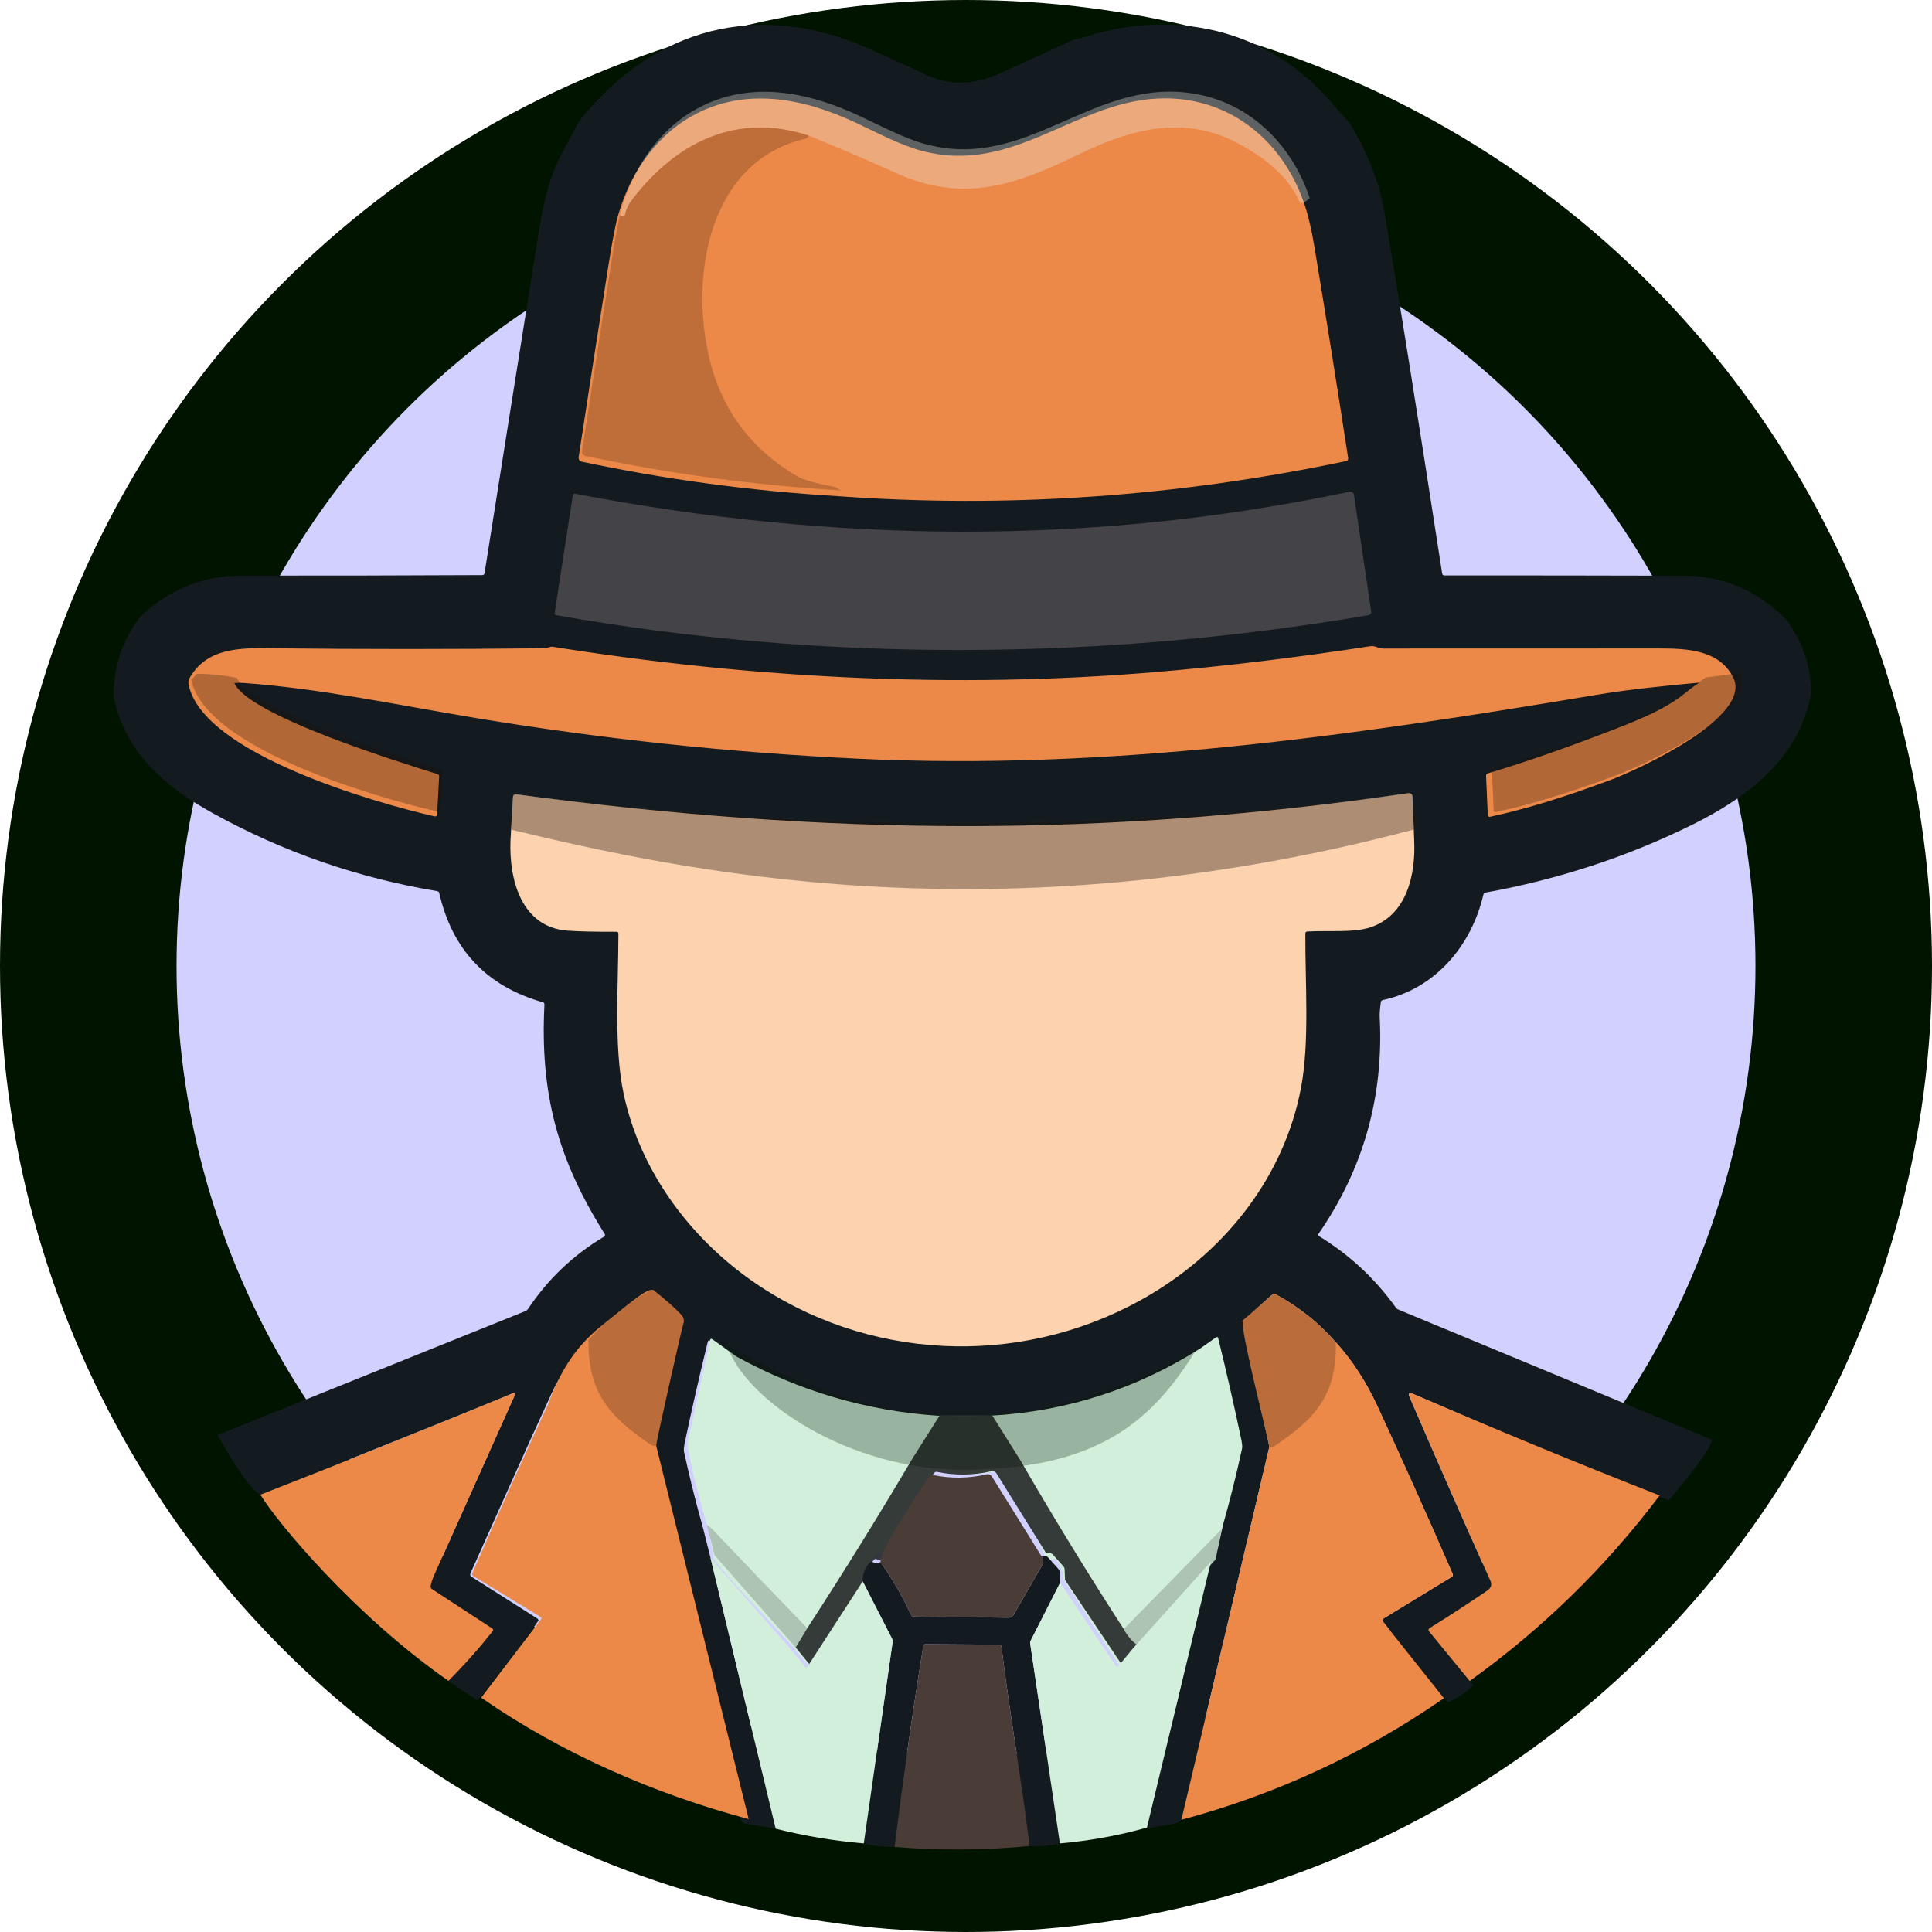 <?xml version="1.0" encoding="UTF-8" standalone="no"?>
<!-- Created with Inkscape (http://www.inkscape.org/) -->

<svg
   viewBox="0 0 1355.427 1355.427"
   sodipodi:docname="svg.svg"
   inkscape:version="1.3.2 (091e20ef0f, 2023-11-25)"
   version="1.1"
   id="svg1"
   xmlns:inkscape="http://www.inkscape.org/namespaces/inkscape"
   xmlns:sodipodi="http://sodipodi.sourceforge.net/DTD/sodipodi-0.dtd"
   xmlns="http://www.w3.org/2000/svg"
   xmlns:svg="http://www.w3.org/2000/svg">
  <defs
     id="defs1" />
  <sodipodi:namedview
     id="namedview1"
     pagecolor="#505050"
     bordercolor="#ffffff"
     borderopacity="1"
     inkscape:showpageshadow="0"
     inkscape:pageopacity="0"
     inkscape:pagecheckerboard="1"
     inkscape:deskcolor="#d1d1d1"
     inkscape:zoom="0.70771115"
     inkscape:cx="328.52386"
     inkscape:cy="329.93687"
     inkscape:window-width="3440"
     inkscape:window-height="1363"
     inkscape:window-x="0"
     inkscape:window-y="40"
     inkscape:window-maximized="1"
     inkscape:current-layer="group-R5">
    <inkscape:page
       x="0"
       y="0"
       inkscape:label="1"
       id="page1"
       width="1355.427"
       height="1355.427"
       margin="0"
       bleed="0" />
  </sodipodi:namedview>
  <g
     id="g1"
     inkscape:groupmode="layer"
     inkscape:label="1"
     transform="translate(-590.86,-627.952)">
    <g
       id="group-R5">
      <circle
         style="fill:#d2d0ff;fill-opacity:1;fill-rule:evenodd;stroke:#001400;stroke-width:123.848;stroke-dasharray:none;stroke-opacity:1;paint-order:stroke fill markers"
         id="background"
         cx="1268.573"
         cy="1305.665"
         r="615.789" />
      <path
         id="outline"
         d="m 11561.4,13677.2 c 95.6,-156.2 157,-313.3 184.1,-471.1 68.8,-401.5 170.2,-1036.8 304.5,-1905.9 0.8,-5.4 5.4,-9.3 10.7,-9.3 421.2,0.1 841.3,-0.3 1260.1,-1.5 208.2,-0.6 388,-76.2 539.6,-226.9 86.4,-112.3 132.1,-240.4 136.9,-384.3 -56.4,-346.2 -332.5,-556.4 -630.1,-703.4 -341.2,-168.35 -704.1,-287.34 -1088.6,-356.99 -5.6,-1.01 -9.9,-5.15 -11.2,-10.54 -62.5,-267.93 -252.5,-496.57 -530.8,-556.29 -5.3,-1.14 -9.4,-5.47 -10.2,-10.94 -4.8,-35.16 -6.8,-61.14 -6,-78.14 21.8,-419.9 -85.7,-801.2 -322.4,-1143.7 -1.4,-2 -1.9,-4.5 -1.4,-7 0.5,-2.4 2,-4.5 4.1,-5.8 160.2,-98.1 295,-223.4 404.3,-375.9 3.7,-5.1 8.7,-9.1 14.5,-11.5 l 1652.027,-685.817 c 9.6,-38.1 -180.7,-266.9 -226.6,-320.9 -442.2,173.7 -924.227,378.917 -1350.127,562.817 -19.9,8.6 -25.5,2.9 -16.8,-17 140.4,-325.5 282.5,-648.6 426.4,-969.5 9.2,-20.6 3.2,-38.3 -18.2,-52.9 -100,-67.8 -201.2,-133.6 -303.6,-197.4 -5.458,-3.568 -6.514,-10.856 -2.6,-15.8 l 234.589,-285.063 c -39.9,-39.1 -85.1,-69.4 -135.8,-90.8 L 11738.8,5770.7 c -5.007,6.05 -3.201,15.24 3.3,19.1 l 358.5,218.6 c 5.1,3 7.2,9.4 4.9,14.8 -128.9,296.8 -261.2,591.7 -396.7,884.7 -59.5,128.9 -132.8,241.6 -219.9,338.1 -88.2,101.1 -192.1,184.3 -311.6,249.4 -10,5.4 -22.3,3.9 -30.8,-3.8 L 11005,7362.3 c -4.3,-3.8 -6.4,-9.6 -5.6,-15.4 29.3,-216.7 96.9,-437.1 138.8,-653.3 l -463.9,-1966.8 c -13.5,-29.1 -131.2,-30 -169.2,-45.1 -2.6,-0.9 -5.5,-0.6 -7.8,1 l -4.6,3.1 344,1446.5 21.7,111.4 c 41.7,132.5 76.4,267 104.3,403.3 5.5,27.4 6.5,49.1 2.9,65.3 -38.8,175.7 -77.5,351.8 -116.1,528.3 -1.035,4.556 -6.389,6.653 -10.2,3.9 l -128.8,-92.2 c -331.1,-181.8 -683.6,-285.4 -1057.41,-311 h -278.32 c -399.07,22.4 -766.8,140.1 -1103.29,353.3 l -84.6,59.5 c -1.8,1.3 -4.15,1.6 -6.22,0.9 -2.11,-0.8 -3.67,-2.6 -4.18,-4.8 -43.28,-176.1 -83.59,-352.9 -120.97,-530.2 -5.2,-24.9 -6.84,-41.9 -5,-50.9 29.33,-135.2 62.77,-269.3 100.39,-402.3 l 39.69,-158.4 343.63,-1428.6 -162.15,27.2 c -5.94,1 -11.17,4.4 -14.49,9.2 l -7.97,11.3 -477.03,1961.5 c 56.76,213.9 108.08,429 153.98,645.3 8.36,40.1 -124.49,139.3 -156.01,165.7 -4.38,3.7 -10.55,4.3 -15.43,1.5 -123.56,-70.3 -231.14,-158.7 -322.66,-265.2 -79.41,-85.3 -139.41,-171.9 -179.96,-259.7 -145.23,-314.8 -285.964,-633.281 -427.334,-947.581 -3.95,-8.6 -3.446,-15.019 4.634,-20.119 l 348.09,-221.1 c 3.09,-2 2.856,-4.474 5.78,-8.7 -93.871,-142.612 -210.744,-279.459 -316.4,-416.1 -3.866,-5.442 -2.372,-9.274 -17.82,1.7 -49.33,31.2 -96.48,62.8 -141.36,95 81.87,82 159.68,169.4 233.39,262 1.8,2.2 2.58,5 2.15,7.8 -0.43,2.7 -2.03,5.1 -4.33,6.7 l -318.79,208.3 c -4.73,3.2 -7.19,8.9 -6.29,14.5 2.58,17.1 9.45,38.1 20.58,62.9 142,316.9 283.4,632.7 424.15,947.4 2.163,5.14 -2.835,10.418 -8.17,8.4 -438.12,-182.5 -1241.566,-498.865 -1333.194,-536.044 -65.7,28.4 -187.915,246.086 -227.635,314.386 L 7213.13,7409.8 c 6.28,2.5 11.6,6.9 15.23,12.4 104.88,157.4 238.67,284.4 401.33,381.2 4.433,2.474 5.93,8.427 3.16,12.8 -247.89,393.3 -342.54,740.7 -318.4,1211.03 0.24,5.54 -3.28,10.54 -8.55,12.07 -295.74,84.33 -477.89,276.56 -546.45,576.68 -1.09,4.84 -5.04,8.55 -10,9.45 -419.84,69.77 -814.61,206.84 -1184.33,411.17 -252.54,139.7 -465.9,321.6 -523.64,618.4 -0.11,159.7 48.52,300.7 145.86,423.1 152.5,141.5 330,212.1 532.5,211.9 422.07,-0.4 844.61,0.5 1267.66,2.6 5.39,0 9.96,3.8 10.78,9 94.49,597.9 189.49,1195.6 285,1793.2 30.24,188.7 59.53,310.2 143.6,460.7 22.65,40.4 44.17,81.5 64.57,123.2 368.32,470.9 887.85,639.6 1456.56,423.6 125.9,-53.9 250.86,-110.1 374.8,-168.5 122.58,-57.9 249.69,-57.7 381.29,0.4 130.74,57.6 260.63,116.8 389.7,177.4 87,23.4 180.1,53.2 262.9,66.8 423.9,69.6 823.8,-62.7 1104.6,-388.6 33,-38.3 66.4,-75.9 100.1,-112.6"
         style="fill:#141b20;fill-opacity:1;fill-rule:nonzero;stroke:none"
         transform="matrix(0.133,0,0,-0.133,0,2533.333)"
         sodipodi:nodetypes="ccccccccccsccccccccccccccccccccccccccccccccccccccccccccccccccccccccccccccccccccccccccccccccccccccccccccccccccsc" />
      <path
         id="hat-band"
         d="m 7376.6,11081.1 c -5.55,1 -9.26,6.2 -8.36,11.8 l 95.74,619.4 c 0.47,2.9 2.11,5.6 4.54,7.4 2.46,1.7 5.5,2.4 8.47,1.9 1368.95,-261.1 2723.11,-275.8 4084.41,10.7 5.3,1.1 10.8,0 15.2,-3.1 4.3,-3 7.3,-7.8 8,-13 l 90.8,-615.3 c 1.3,-9.6 -5.2,-18.5 -14.7,-20 -1415.5,-240.1 -2873,-249 -4284.1,0.2"
         style="fill:#444347;fill-opacity:1;fill-rule:nonzero;stroke:none"
         transform="matrix(0.133,0,0,-0.133,0,2533.333)" />
      <g
         id="hat-fill">
        <path
           id="path58"
           style="fill:#ec8948;fill-opacity:1;fill-rule:nonzero;stroke:none"
           d="m 10592.344,13807.407 c -466.01,2.907 -792.451,-409.992 -1289.766,-276.211 -108.17,29.1 -231.942,94.102 -343.272,146.602 -278.67,131.3 -587.974,192.204 -866.294,36.504 -205.04,-115 -340.518,-326.3 -398.218,-554.4 -11.87,-51.2 -25.778,-126.909 -41.748,-227.109 -51.68,-326.2 -104.457,-665.491 -158.247,-1017.891 -1.71,-11.1 5.595,-21.696 16.685,-24.096 441.61,-93.9 892.613,-154.607 1353.003,-182.007 893.239,-64.4 1786.408,-2.597 2679.506,185.303 6.8,1.5 11.21,7.995 10.21,14.795 -56.9,370.999 -116.406,743.608 -178.505,1117.807 -14.6,87.8 -31.9,161.597 -51.9,221.397 -98,291.399 -327.899,513.205 -636.299,552.905 -32.4,4.175 -64.089,6.208 -95.156,6.401 z m -288.105,-246.884 c -33.961,-11.855 -67.73,-25.154 -101.28,-39.522 33.55,14.368 67.319,27.667 101.28,39.522 z m 939.624,-281.602 c 10.182,-16.816 19.334,-34.289 27.334,-52.427 -8,18.138 -17.152,35.611 -27.334,52.427 z m -3522.876,-117.715 c -0.49,-2.75 -1.932,-5.162 -3.97,-6.899 -2.038,-1.738 -4.683,-2.801 -7.573,-2.901 -2.83,-0.15 -5.454,0.494 -7.896,1.919 2.441,-1.425 5.066,-2.069 7.896,-1.919 2.89,0.1 5.536,1.163 7.573,2.901 2.038,1.737 3.48,4.149 3.97,6.899 z m 471.065,-48.384 c -9.616,-26.768 -18.072,-54.134 -25.415,-81.958 -7.343,-27.823 -13.563,-56.097 -18.735,-84.668 -5.173,-28.57 -9.288,-57.444 -12.393,-86.455 -3.105,-29.01 -5.203,-58.162 -6.343,-87.304 -1.14,-29.143 -1.323,-58.28 -0.601,-87.247 0.723,-28.966 2.352,-57.766 4.834,-86.25 2.482,-28.483 5.822,-56.638 9.961,-84.331 4.139,-27.692 9.072,-54.91 14.766,-81.503 -5.694,26.593 -10.626,53.811 -14.766,81.503 -4.139,27.693 -7.479,55.848 -9.961,84.331 -2.482,28.484 -4.111,57.284 -4.834,86.25 -0.723,28.967 -0.539,58.104 0.601,87.247 1.14,29.142 3.238,58.294 6.343,87.304 3.105,29.011 7.22,57.885 12.393,86.455 5.173,28.571 11.392,56.845 18.735,84.668 7.343,27.824 15.799,55.19 25.415,81.958 z m 436.816,-1330.019 c 7.978,-4.65 17.906,-9.247 29.795,-13.799 -11.889,4.552 -21.817,9.149 -29.795,13.799 z"
           transform="matrix(0.133,0,0,-0.133,0,2533.333)" />
        <path
           id="path65"
           style="fill:#ec8948;fill-opacity:1;fill-rule:nonzero;stroke:none"
           d="M 11670.195 10917.4 C 11276.196 10856.6 10897.599 10811.1 10534.399 10780.7 C 9479.02 10691.801 8407.697 10747.407 7356.948 10914.807 C 7346.718 10916.507 7328.705 10906.994 7313.515 10906.794 C 6834.796 10901.294 6356.092 10901.204 5877.382 10906.604 C 5712.073 10908.704 5530.589 10911.597 5440.039 10744.797 C 5435.779 10736.697 5436.13 10723.895 5437.27 10715.295 C 5441.895 10717.845 5446.03 10720.957 5449.677 10724.582 C 5453.325 10728.207 5456.485 10732.354 5459.14 10737.004 C 5456.485 10732.354 5453.325 10728.207 5449.677 10724.582 C 5446.03 10720.957 5441.895 10717.845 5437.27 10715.295 C 5511.29 10350.396 6422.889 10090.799 6735.898 10019.699 C 6738.708 10019.099 6741.684 10019.699 6743.984 10021.399 C 6746.294 10023.199 6747.769 10025.896 6747.968 10028.796 L 6759.101 10230.696 C 6759.411 10236.096 6755.977 10241.107 6750.737 10242.707 C 6559.837 10302.707 5753.986 10550.903 5678.486 10723.103 C 5694.576 10724.703 5711.325 10724.798 5728.745 10723.498 C 6135.854 10693.798 6540.357 10607.293 6942.426 10540.393 C 7613.246 10428.793 8288.014 10356.697 8966.723 10324.197 C 10282.502 10261.097 11552.505 10441.107 12856.704 10659.807 C 13043.804 10691.207 13221.701 10708.103 13405.801 10725.403 C 13380.701 10708.403 13356.295 10690.403 13332.895 10671.203 C 13219.496 10578.103 13055.493 10516.294 12905.893 10459.094 C 12674.194 10370.394 12469.095 10299.604 12290.395 10246.604 C 12284.995 10245.004 12281.304 10239.897 12281.504 10234.197 L 12290.6 10026.804 C 12290.7 10023.904 12292.107 10021.294 12294.307 10019.494 C 12296.607 10017.694 12299.505 10017.107 12302.305 10017.707 C 12484.004 10056.407 12697.493 10121.806 12942.793 10213.806 C 13077.693 10264.406 13699.298 10547.002 13582.798 10757.102 C 13507.598 10899.202 13339.702 10905.696 13192.402 10905.696 C 12707.103 10905.896 12221.796 10905.8 11736.597 10905.3 C 11711.497 10905.3 11698.795 10921.8 11670.195 10917.4 z M 13580.395 10752.795 C 13578.695 10749.995 13575.697 10748.095 13572.397 10747.595 C 13575.697 10748.095 13578.695 10749.995 13580.395 10752.795 z "
           transform="matrix(0.133,0,0,-0.133,0,2533.333)" />
      </g>
      <g
         id="hat-brim-shadow"
         transform="translate(-1134.032,44.057)"
         style="mix-blend-mode:hard-light;fill:#1c1008;fill-opacity:0.281">
        <path
           id="path66-3"
           d="m 2945.071,1055 c 15.533,28.013 -67.347,65.693 -85.333,72.44 -32.707,12.267 -61.173,20.987 -85.4,26.147 -0.373,0.08 -0.76,0 -1.067,-0.24 -0.293,-0.24 -0.48,-0.587 -0.493,-0.973 l -1.213,-27.653 c -0.027,-0.76 0.467,-1.44 1.187,-1.653 23.827,-7.067 51.173,-16.507 82.067,-28.333 19.947,-7.627 41.813,-15.867 56.933,-28.28 3.12,-2.56 6.373,-4.96 9.72,-7.227 l 22.213,-2.96 c 0.44,-0.067 0.84,-0.32 1.067,-0.693 l 0.32,-0.573"
           style="fill:#1c1008;fill-opacity:0.281;fill-rule:nonzero;stroke:none;stroke-width:0.133" />
        <path
           id="path67-5"
           d="m 1891.161,1059.533 c 10.067,22.96 117.515,56.053 142.968,64.053 0.699,0.213 1.156,0.88 1.115,1.6 l -1.484,26.92 c -0.027,0.387 -0.224,0.747 -0.532,0.987 -0.307,0.227 -0.703,0.307 -1.077,0.227 -41.735,-9.48 -163.281,-44.093 -173.151,-92.747 1.233,-0.68 2.208,-1.653 2.916,-2.893 0.369,-0.667 1.063,-1.067 1.808,-1.067 9.317,0.08 18.463,1.053 27.437,2.92"
           style="fill:#1c1008;fill-opacity:0.281;fill-rule:nonzero;stroke:none;stroke-width:0.133" />
      </g>
      <path
         id="face"
         d="m 7148.55,10122.7 c 0.699,11.645 10.597,14.19 16.53,13.4 1658.727,-220.946 3096.284,-227.705 4702.04,5.555 13.85,2.011 25.044,-2.43 26.048,-15.609 1.014,-13.318 8.134,-211.764 9.04,-230.31 9.042,-185.046 -39.686,-397.772 -230.408,-461.046 -90.3,-29.89 -225,-15.78 -334.1,-22.27 -5.4,-0.31 -9.5,-4.69 -9.5,-10 -1.3,-264.41 23.2,-574.82 -23.4,-817.22 -88.5,-461.4 -389.8,-846.4 -791.2,-1086.1 -632.12,-377.3 -1432.74,-366.9 -2051.72,35 -359.61,233.6 -641.25,601.2 -730.16,1025 -51.95,247.9 -27.27,571.84 -27.07,842.74 0,5.11 -4.14,9.29 -9.26,9.29 -113.32,-0.39 -199.8,1.6 -259.41,5.94 -244.716,17.885 -308.642,272.51 -300.683,474.799 4.439,74.564 7.684,137.99 13.253,230.831 z"
         style="fill:#fcd2af;fill-opacity:1;fill-rule:nonzero;stroke:none"
         transform="matrix(0.133,0,0,-0.133,0,2533.333)"
         sodipodi:nodetypes="ssssscccccccccccs" />
      <path
         id="face-shadow"
         d="M 11900.113,9950.662 C 9696.979,9366.493 8026.408,9737.051 7139.65,9949.96 l 8.9,172.74 c 0.506,8.647 8.242,14.646 16.53,13.4 1469.145,-197.845 3170.959,-206.854 4706.22,5.9 11.099,1.85 21.674,-6.487 22.1,-18.2"
         style="mix-blend-mode:hard-light;fill:#1a0f08;fill-opacity:0.348;fill-rule:nonzero;stroke:#3a473a;stroke-opacity:0.269"
         transform="matrix(0.133,0,0,-0.133,0,2533.333)"
         sodipodi:nodetypes="cccccc" />
      <path
         id="shirt-lapels"
         style="fill:#d1efda;fill-opacity:1;fill-rule:nonzero;stroke:none;stroke-width:0.133"
         d="m 1444.485,1565.959 c 0.143,-0.02 0.29,-0.01 0.428,0.041 0.281,0.107 0.489,0.345 0.557,0.639 5.771,23.48 11.147,47.053 16.131,70.693 0.693,3.32 0.911,5.587 0.666,6.787 -3.911,18.027 -8.369,35.907 -13.385,53.641 l -5.316,24.29 -55.771,61.982 -10.857,11.568 c -0.183,0.213 -0.459,0.333 -0.74,0.307 -0.285,-0.013 -0.541,-0.174 -0.691,-0.4 l -38.943,-60.105 c 0.167,-4.907 -1.474,-9.334 -4.922,-13.254 -0.468,-0.533 -1.245,-0.693 -1.881,-0.373 -1.948,0.92 -3.848,0.92 -5.713,0 0.891,-7.96 -28.402,-51.361 -34.465,-60.361 -0.468,-0.707 -1.306,-1.053 -2.123,-0.893 -12.704,2.653 -25.401,2.521 -38.103,-0.426 -1.391,-0.32 -2.839,0.279 -3.609,1.492 l -34.883,56.053 -2.451,-0.066 c -0.829,-0.04 -1.637,0.307 -2.205,0.934 l -7.394,8.293 c -0.547,0.6 -0.866,1.387 -0.893,2.227 l -0.24,7.268 -39.373,58.76 c -0.147,0.24 -0.414,0.387 -0.707,0.4 -0.28,0.013 -0.559,-0.107 -0.746,-0.32 l -10.414,-12.641 c -18.522,-20.378 -45.978,-48.675 -54.914,-61.078 l -3.644,-20.574 c -5.56,-17.667 -10.188,-35.6 -13.908,-53.773 -0.733,-3.653 -0.867,-6.547 -0.387,-8.707 5.173,-23.427 10.334,-46.906 15.48,-70.439 0.067,-0.293 0.267,-0.52 0.547,-0.627 0.133,-0.053 0.276,-0.069 0.416,-0.051 0.14,0.018 0.277,0.072 0.397,0.158 l 17.174,12.293 c 44.147,24.24 91.147,38.053 140.988,41.467 h 37.109 c 53.209,-2.987 102.24,-18.681 147.106,-47.107 l 11.279,-7.934 c 0.12,-0.087 0.26,-0.14 0.402,-0.16 z m -233.226,116.615 c -9.552,16.037 -19.308,31.95 -29.18,47.793 9.871,-15.843 19.627,-31.756 29.18,-47.793 z"
         sodipodi:nodetypes="scccccccccccccccccccccccccsccccccccsccccccsccc" />
      <g
         id="jacket-lapels">
        <path
           id="path76-2"
           d="m 975.144,1613.675 c -18.067,39.067 -35.707,78.387 -52.893,117.96 -0.307,0.72 -0.027,1.573 0.653,1.973 l 46.724,28.447 c 0.867,0.514 1.407,1.175 0.74,1.982 l -41.956,54.931 c 56.613,39.227 121.205,67.429 187.712,85.216 l -64.897,-261.936 c -0.366,-1.194 17.852,-81.917 19.263,-86.505 0.331,-1.077 -0.157,-3.274 -0.773,-4.133 -3.64,-5.079 -15.245,-14.437 -20.18,-18.427 -3.36,-2.717 -18.417,10.226 -25.36,15.742 -17.118,13.98 -34.539,24.991 -49.031,64.75 z"
           style="fill:#ec8948;fill-opacity:1;fill-rule:nonzero;stroke:none;stroke-width:0.133"
           sodipodi:nodetypes="ccccccccssscc" />
        <path
           id="path76"
           d="m 11488.9,7246 c 87.1,-96.5 160.4,-209.2 219.9,-338.1 135.5,-293 267.8,-587.9 396.7,-884.7 2.3,-5.4 0.2,-11.8 -4.9,-14.8 l -358.5,-218.6 c -3.2,-1.9 -5.3,-5.1 -6,-8.8 -0.6,-3.7 0.3,-7.4 2.7,-10.3 l 320.5,-402.5 c -424.6,-294.2 -886.2,-508 -1385,-641.4 l 463.9,1966.8 c 2.742,8.959 -149.161,601.029 -139.35,652.385 1.585,8.298 -6.744,10.502 -0.495,15.375 32.899,25.657 115.059,101.948 152.075,131.874 7.259,5.868 12.054,17.666 30.338,0.51 62.626,-34.001 115.15,-70.848 158.741,-105.476 91.899,-73.004 142.012,-136.278 149.391,-142.268"
           style="fill:#ec8948;fill-opacity:1;fill-rule:nonzero;stroke:none"
           sodipodi:nodetypes="ccccccccccssscsc"
           transform="matrix(0.133,0,0,-0.133,0,2533.333)" />
      </g>
      <g
         id="jacket-lapels-shadow">
        <path
           id="path73"
           d="m 11488.9,7246 c 5.789,-271.181 -99.77,-398.354 -323.4,-547.8 -8.9,-5.7 -17.3,-5.2 -27.3,-4.6 -8.602,53.575 -95.199,365.124 -132.781,584.77 -4.129,24.136 -7.954,45.04 -7.735,68.807 0.05,5.855 -1.742,10.98 2.558,14.78 L 11146.6,7491.6 c 8.4,7.7 20.7,9.2 30.7,3.8 119.5,-65.1 223.4,-148.3 311.6,-249.4"
           style="mix-blend-mode:hard-light;fill:#111111;fill-opacity:0.225;fill-rule:nonzero;stroke:none"
           sodipodi:nodetypes="cccsscccc"
           transform="matrix(0.133,0,0,-0.133,0,2533.333)" />
        <path
           id="path73-7"
           d="m 1003.774,1567.763 c -0.772,36.157 13.994,53.945 43.811,73.871 1.187,0.76 2.307,0.693 3.64,0.613 1.147,-7.143 12.693,-48.683 17.704,-77.969 0.747,-4.951 3.167,-8.884 0.151,-13.241 -5.651,-8.163 -13.018,-12.305 -19.592,-18.305 -1.12,-1.027 -4.132,1.63 -5.466,2.35 -20.329,9.715 -28.624,21.192 -40.248,32.68 z"
           style="mix-blend-mode:hard-light;fill:#111111;fill-opacity:0.225;fill-rule:nonzero;stroke:none;stroke-width:0.133"
           sodipodi:nodetypes="cccssccc" />
      </g>
      <g
         id="jacket">
        <path
           id="path80"
           d="m 13197,6437.7 c -284.3,-377 -618.3,-703.2 -1001.9,-978.7 l -215.1,262.5 c -1.9,2.4 -2.7,5.4 -2.2,8.4 0.4,3 2.2,5.7 4.8,7.4 102.4,63.8 203.6,129.6 303.6,197.4 21.4,14.6 27.4,32.3 18.2,52.9 -143.9,320.9 -286,644 -426.4,969.5 -8.7,19.9 -3.1,25.6 16.8,17 425.9,-183.9 860,-362.7 1302.2,-536.4"
           style="fill:#ec8948;fill-opacity:1;fill-rule:nonzero;stroke:none"
           transform="matrix(0.133,0,0,-0.133,0,2533.333)" />
        <path
           id="path81"
           d="m 6808.09,5459.7 c -496.791,345.975 -903.44,836.404 -992.095,982.002 446.386,174.62 898.788,356.449 1334.785,535.998 2.38,0.9 5.12,0.4 6.88,-1.5 1.79,-1.8 2.3,-4.5 1.29,-6.9 -140.75,-314.7 -282.15,-630.5 -424.15,-947.4 -11.13,-24.8 -18,-45.8 -20.58,-62.9 -0.9,-5.6 1.56,-11.3 6.29,-14.5 l 318.79,-208.3 c 2.3,-1.6 3.9,-4 4.33,-6.7 0.43,-2.8 -0.35,-5.6 -2.15,-7.8 -73.71,-92.6 -151.52,-180 -233.39,-262"
           style="fill:#ec8948;fill-opacity:1;fill-rule:nonzero;stroke:none"
           transform="matrix(0.133,0,0,-0.133,0,2533.333)"
           sodipodi:nodetypes="cccccccccccc" />
      </g>
      <path
         id="shirt-lapels-inner"
         d="m 1287.107,1621.197 19.791,31.547 c 23.141,39.973 47.264,79.347 72.357,118.133 2.44,4.627 5.773,8.52 10,11.653 l -10.413,12.64 c -0.187,0.213 -0.467,0.333 -0.747,0.32 -0.293,-0.013 -0.56,-0.16 -0.707,-0.4 l -39.373,-58.76 -0.24,-7.267 c -0.027,-0.84 -0.347,-1.627 -0.893,-2.227 l -7.395,-8.293 c -0.568,-0.627 -1.375,-0.973 -2.204,-0.933 l -2.452,0.067 -34.881,-56.053 c -0.771,-1.213 -2.219,-1.813 -3.609,-1.493 -12.703,2.947 -25.4,3.08 -38.104,0.427 -0.817,-0.16 -1.656,0.187 -2.124,0.893 -6.063,9 -35.355,52.4 -34.464,60.36 -1.865,0.92 -3.765,0.92 -5.713,0 -0.636,-0.32 -1.412,-0.16 -1.88,0.373 -3.448,3.92 -5.089,8.347 -4.923,13.253 l -38.943,60.107 c -0.151,0.227 -0.407,0.387 -0.692,0.4 -0.281,0.027 -0.557,-0.093 -0.74,-0.307 l -9.677,-11.88 8.141,-13.507 c 25.369,-39.067 49.9,-78.653 73.599,-118.747 l 19.177,-30.307 h 37.109"
         style="fill:#090a0c;fill-opacity:0.778;fill-rule:nonzero;stroke:none;stroke-width:0.133" />
      <g
         id="shirt-lapels-outer">
        <path
           id="path84-3"
           d="m 1086.815,1697.797 c 1.5,0.907 2.853,1.987 4.057,3.267 21.984,23.187 44.099,46.253 66.349,69.187 l -8.141,13.507 -56.973,-64.84 -5.292,-21.12"
           style="mix-blend-mode:color-burn;fill:#424442;fill-opacity:0.257;fill-rule:nonzero;stroke:none;stroke-width:0.133" />
        <path
           id="path85-7"
           d="m 1447.815,1700.877 -4.139,21.135 c -8.936,12.403 -35.899,40.14 -54.421,60.518 -4.227,-3.133 -7.56,-7.027 -10,-11.653 l 68.56,-70"
           style="mix-blend-mode:color-burn;fill:#424442;fill-opacity:0.257;fill-rule:nonzero;stroke:none;stroke-width:0.133"
           sodipodi:nodetypes="ccccc" />
      </g>
      <path
         id="tie-border"
         d="m 9936.02,6117.7 18.39,0.5 c 6.22,0.3 12.27,-2.3 16.53,-7 l 55.46,-62.2 c 4.1,-4.5 6.5,-10.4 6.7,-16.7 l 1.8,-54.5 -155.1,-304.9 c -2.77,-5.6 -3.75,-11.8 -2.77,-17.8 l 156.37,-1052.8 c -53.28,-13.2 -107.38,-17.9 -162.31,-13.9 -0.23,16.7 -1.4,33.3 -3.51,49.9 -42.31,335.1 -101.88,667.1 -142.35,1002.1 -0.74,5.9 -5.66,10.3 -11.48,10.3 l -390,2.5 c -5.35,0.1 -9.96,-3.7 -10.78,-8.9 -57.03,-352.6 -107.54,-706.1 -151.6,-1060.6 -55.04,-1.2 -109.14,5 -162.35,18.6 l 151.96,1062.1 c 0.86,6.1 -0.2,12.4 -2.97,17.8 l -154.73,302.3 c -1.25,36.8 11.06,70 36.92,99.4 3.51,4 9.33,5.2 14.1,2.8 14.61,-6.9 28.86,-6.9 42.85,0 62.23,-88 115.9,-180.8 161.05,-278.5 2.74,-5.8 8.52,-9.5 14.85,-9.5 l 498,-5.6 c 12.04,-0.1 23.17,6.3 29.15,16.7 l 151.95,264.5 c 3.12,5.2 4.3,11.4 3.36,17.4 -1.49,9.4 -4.65,18.1 -9.49,26"
         style="fill:#141b20;fill-opacity:1;fill-rule:nonzero;stroke:none"
         transform="matrix(0.133,0,0,-0.133,0,2533.333)" />
      <g
         id="shirt-front">
        <path
           id="path86"
           d="M 10830.683,6089.481 10492.7,4685.8 c -150.4,-42.2 -303.5,-70 -459.3,-83.5 l -156.37,1052.8 c -0.98,6 0,12.2 2.77,17.8 l 155.1,304.9 295.3,-440.7 c 1.1,-1.8 3.1,-2.9 5.3,-3 2.1,-0.1 4.2,0.8 5.6,2.4 l 78.1,94.8"
           style="fill:#d1efda;fill-opacity:1;fill-rule:nonzero;stroke:none"
           transform="matrix(0.133,0,0,-0.133,0,2533.333)"
           sodipodi:nodetypes="cccccccccc" />
        <path
           id="path88"
           d="m 8190.59,6108.4 427.3,-486.3 72.58,-89.1 c 1.37,-1.6 3.44,-2.5 5.55,-2.3 2.14,0.1 4.06,1.3 5.19,3 l 292.07,450.8 154.73,-302.3 c 2.77,-5.4 3.83,-11.7 2.97,-17.8 L 8999.02,4602.3 c -156.48,13.1 -311.4,39 -464.8,77.5 l -343.63,1428.6"
           style="fill:#d1efda;fill-opacity:1;fill-rule:nonzero;stroke:none"
           transform="matrix(0.133,0,0,-0.133,0,2533.333)" />
      </g>
      <g
         id="tie">
        <path
           id="path83"
           d="m 9936.02,6117.7 c 4.84,-7.9 8,-16.6 9.49,-26 0.94,-6 -0.24,-12.2 -3.36,-17.4 L 9790.2,5809.8 c -5.98,-10.4 -17.11,-16.8 -29.15,-16.7 l -498,5.6 c -6.33,0 -12.11,3.7 -14.85,9.5 -45.15,97.7 -98.82,190.5 -161.05,278.5 -6.68,59.7 213.01,385.2 258.48,452.7 3.51,5.3 9.8,7.9 15.97,6.7 95.24,-19.9 190.47,-18.9 285.7,3.2 10.47,2.4 21.33,-2.1 27.11,-11.2 l 261.61,-420.4"
           style="fill:#4a3d37;fill-opacity:1;fill-rule:nonzero;stroke:none"
           transform="matrix(0.133,0,0,-0.133,0,2533.333)" />
        <path
           id="path89"
           d="m 9871.09,4588.4 c -236.4,-22.8 -472.96,-24.3 -709.72,-4.7 44.06,354.5 94.57,708 151.6,1060.6 0.82,5.2 5.43,9 10.78,8.9 l 390,-2.5 c 5.82,0 10.74,-4.4 11.48,-10.3 40.47,-335 100.04,-667 142.35,-1002.1 2.11,-16.6 3.28,-33.2 3.51,-49.9"
           style="fill:#4a3d37;fill-opacity:1;fill-rule:nonzero;stroke:none"
           transform="matrix(0.133,0,0,-0.133,0,2533.333)" />
      </g>
      <path
         style="fill:#031301;fill-opacity:0.27;fill-rule:evenodd;stroke:none;stroke-width:123.848;stroke-dasharray:none;stroke-opacity:0.269;paint-order:stroke fill markers"
         d="m 1100.872,1571.772 c 94.253,53.415 194.731,76.558 328.937,3.577 -31.696,51.232 -70.297,83.361 -163.008,83.723 -80.167,0.313 -153.014,-48.427 -165.929,-87.299 z"
         id="shirt-lapels-shadow"
         sodipodi:nodetypes="ccsc" />
      <path
         id="hat-top-shadow"
         d="m 1158.304,723.035 -0.495,0.88 c -0.328,0.64 -0.927,1.107 -1.635,1.267 -67.193,15.48 -80.699,93.587 -68.552,150.32 8.197,38.2 29.119,67.107 62.765,86.707 4.255,2.48 12.681,4.853 25.281,7.133 0.807,0.147 1.541,0.467 2.203,0.96 1.12,0.893 2.432,1.48 3.932,1.773 -61.385,-3.653 -121.52,-11.747 -180.401,-24.267 -1.479,-0.32 -2.452,-1.733 -2.224,-3.213 7.172,-46.987 14.209,-92.227 21.1,-135.72 2.129,-13.36 3.984,-23.453 5.567,-30.28 0.548,0.787 1.199,1.173 1.953,1.133 0.771,-0.027 1.407,-0.573 1.537,-1.307 0.692,-3.6 2.463,-7.24 5.317,-10.92 30.875,-39.92 73.057,-61.027 123.651,-44.467"
         style="fill:#070402;fill-opacity:0.197;fill-rule:nonzero;stroke:none;stroke-width:0.133" />
      <path
         id="hat-top-highlight"
         d="m 1509.712,766.835 c -1.44,1.587 -3.213,2.787 -5.333,3.6 -0.653,0.24 -1.387,-0.08 -1.68,-0.72 -8.533,-19.347 -26.987,-32.96 -45.613,-42.387 -37.427,-19 -74.867,-8.013 -110.147,9.253 -44.775,21.893 -81.165,33.893 -128.149,12.427 -14.824,-6.76 -34.991,-15.427 -60.485,-25.973 -50.593,-16.56 -92.776,4.547 -123.651,44.467 -2.855,3.68 -4.625,7.32 -5.317,10.92 -0.131,0.733 -0.767,1.28 -1.537,1.307 -0.755,0.04 -1.405,-0.347 -1.953,-1.133 7.693,-30.413 25.756,-58.587 53.095,-73.92 37.109,-20.76 78.349,-12.64 115.505,4.867 14.844,7 31.348,15.667 45.771,19.547 70.729,19.027 115.536,-44.88 184.656,-35.973 41.12,5.293 71.773,34.867 84.84,73.72"
         style="fill:#efe7e1;fill-opacity:0.341;fill-rule:nonzero;stroke:none;stroke-width:0.133" />
    </g>
  </g>
</svg>
